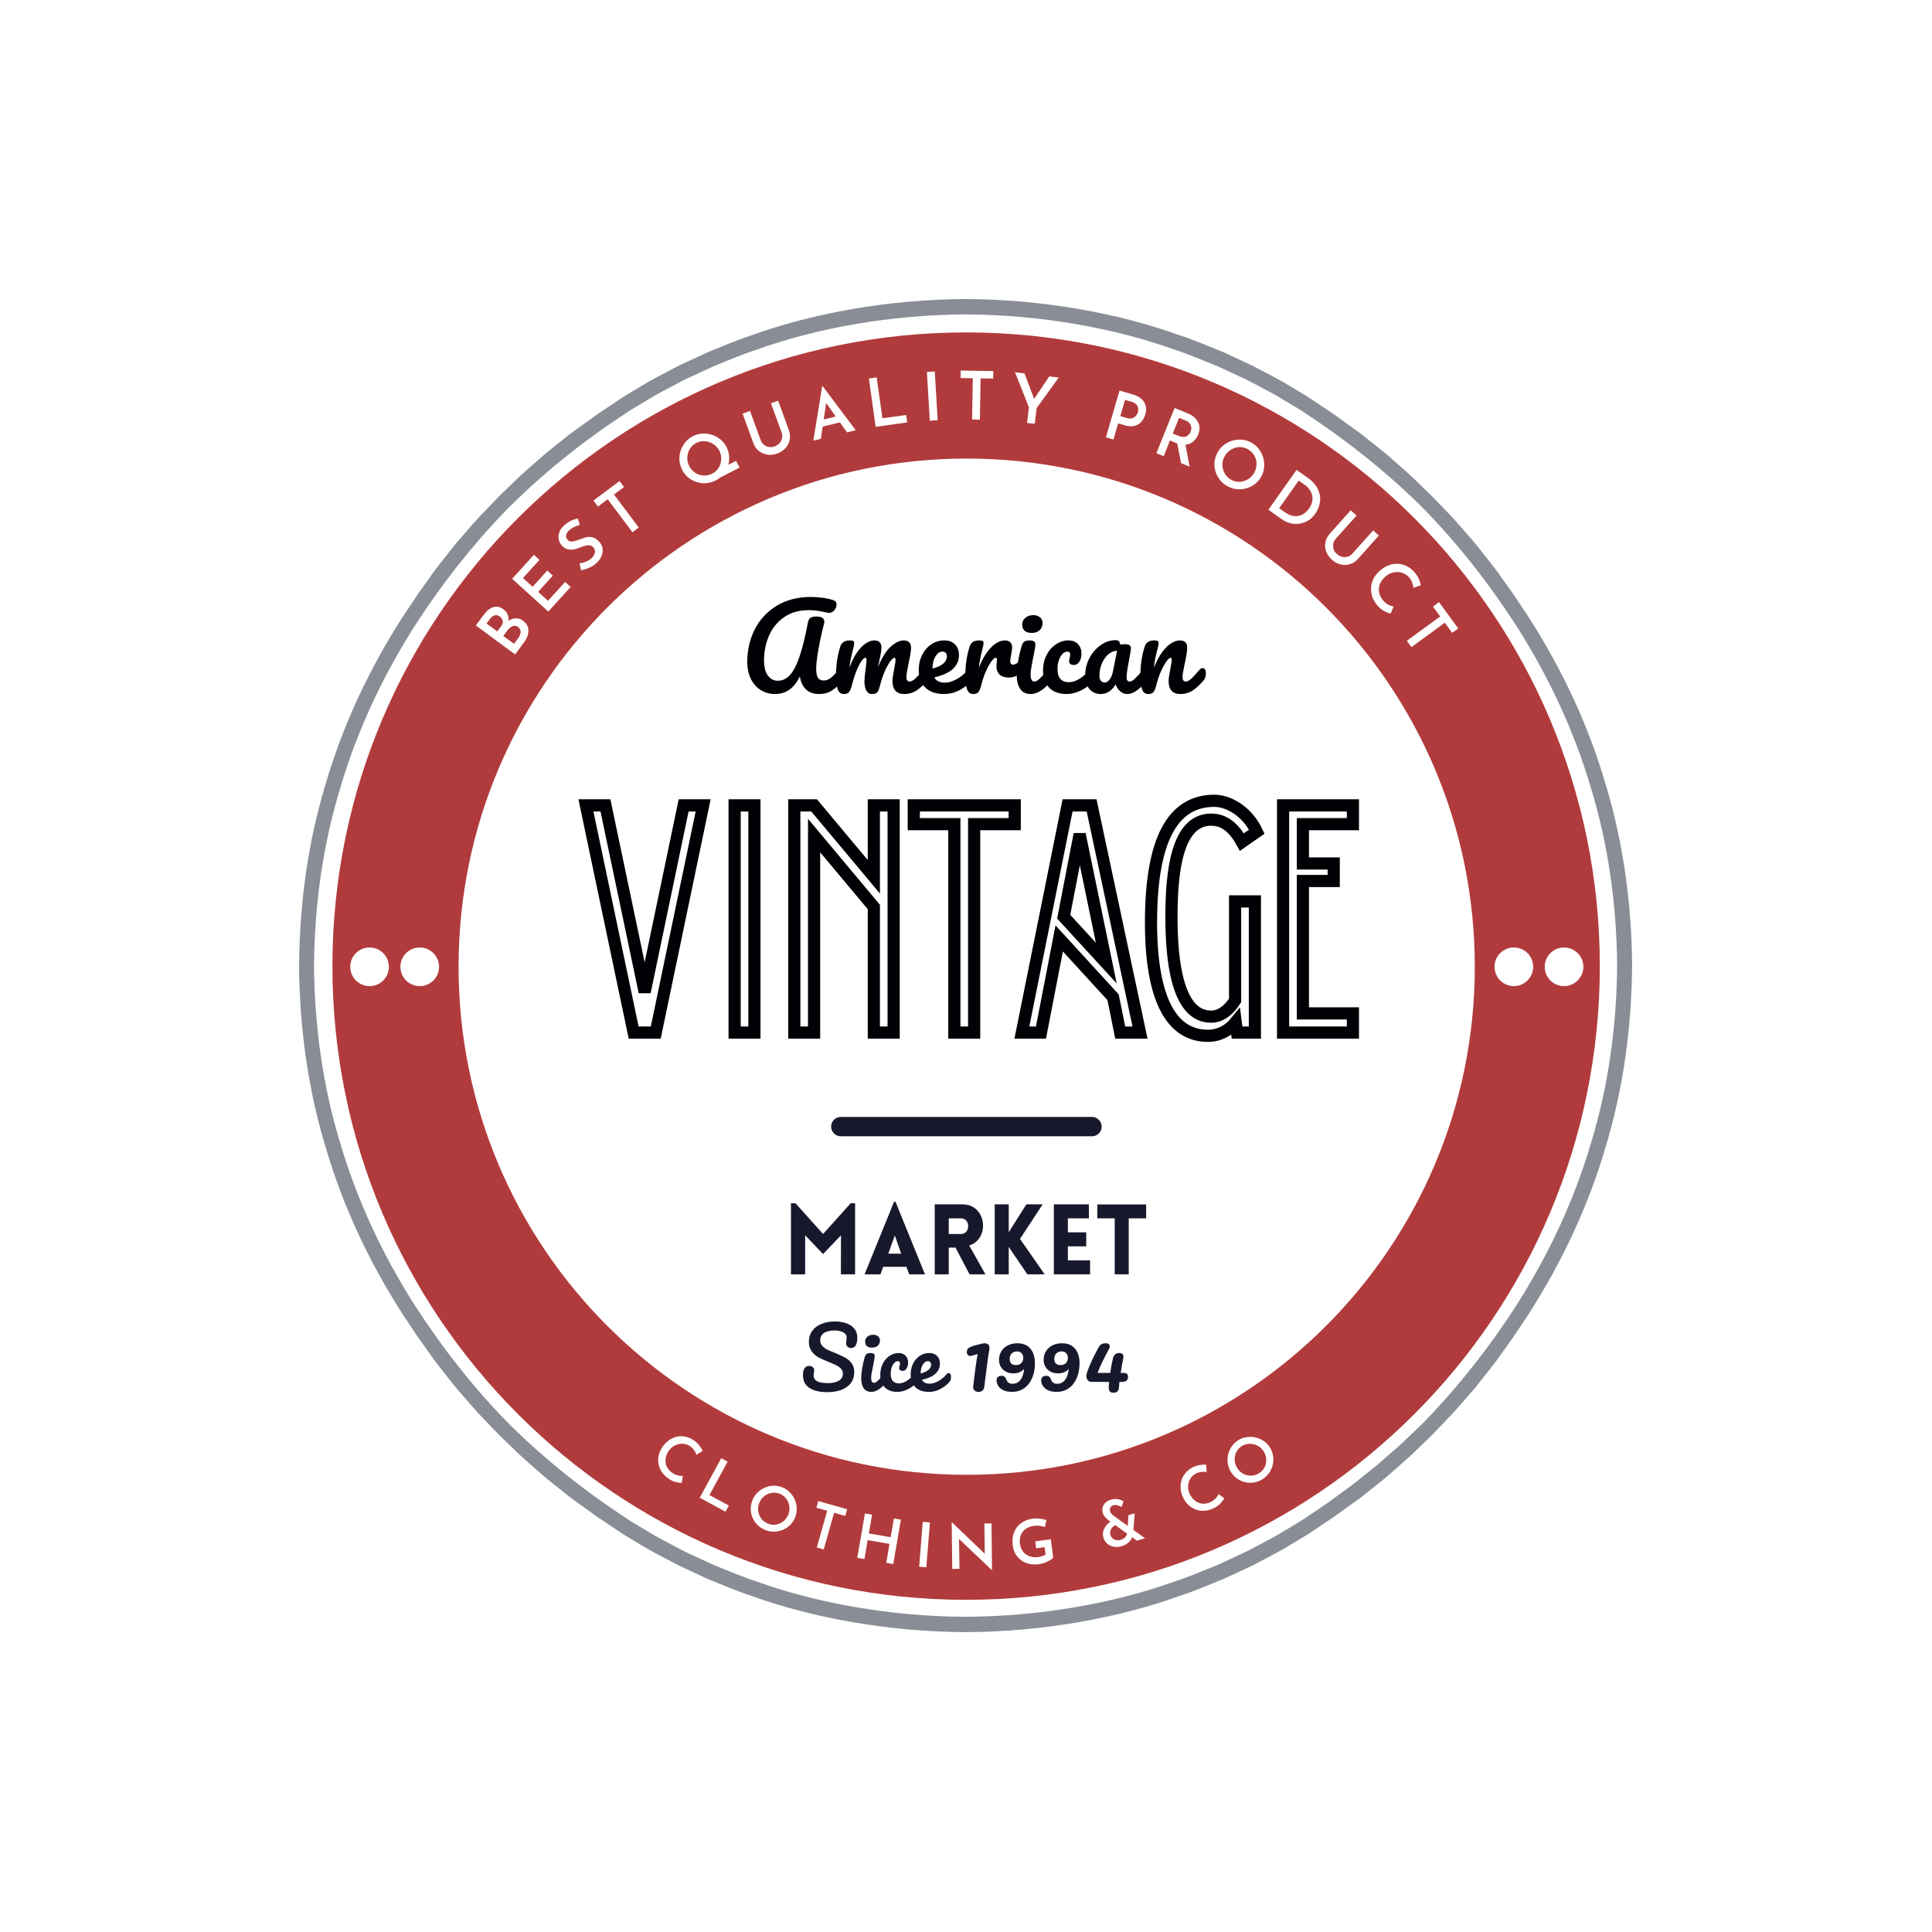 <svg xmlns="http://www.w3.org/2000/svg" xmlns:xlink="http://www.w3.org/1999/xlink" width="500" zoomAndPan="magnify" viewBox="0 0 375 375" height="500" preserveAspectRatio="xMidYMid meet" version="1.0"><defs><g/><clipPath id="id1"><path d="M 58.047 58.047 L 316.797 58.047 L 316.797 316.797 L 58.047 316.797 Z M 58.047 58.047 " clip-rule="nonzero"/></clipPath></defs><rect x="-37.5" width="450" fill="rgb(100%, 100%, 100%)" y="-37.5" height="450" fill-opacity="1"/><rect x="-37.5" width="450" fill="rgb(100%, 100%, 100%)" y="-37.5" height="450" fill-opacity="1"/><rect x="-37.5" width="450" fill="rgb(100%, 100%, 100%)" y="-37.5" height="450" fill-opacity="1"/><rect x="-37.5" width="450" fill="rgb(100%, 100%, 100%)" y="-37.5" height="450" fill-opacity="1"/><g clip-path="url(#id1)"><path fill="rgb(53.729%, 55.289%, 58.429%)" d="M 308.793 221.918 C 305.512 233.086 300.504 243.68 294.285 253.438 C 289.156 261.379 283.32 268.844 276.766 275.633 C 275.918 276.559 274.969 277.391 274.07 278.266 C 273.152 279.125 272.266 280.012 271.328 280.852 L 268.488 283.324 L 267.066 284.559 L 265.594 285.73 L 262.648 288.082 C 261.652 288.844 260.625 289.566 259.613 290.312 C 257.617 291.84 255.492 293.184 253.414 294.598 C 253.113 294.801 252.801 295.012 252.469 295.23 C 252.133 295.438 251.781 295.648 251.414 295.867 C 250.68 296.309 249.891 296.777 249.047 297.281 C 247.387 298.324 245.422 299.309 243.301 300.438 C 242.766 300.711 242.23 301.012 241.668 301.281 C 241.098 301.547 240.52 301.812 239.93 302.086 C 238.754 302.633 237.531 303.195 236.27 303.781 C 233.684 304.789 230.988 306.004 228.047 306.945 C 216.441 311.152 201.957 313.754 187.422 313.816 C 172.887 313.754 158.398 311.152 146.793 306.945 C 143.852 306.004 141.16 304.789 138.57 303.781 C 137.312 303.195 136.09 302.633 134.91 302.086 C 134.32 301.812 133.742 301.547 133.176 301.281 C 132.609 301.012 132.074 300.711 131.543 300.438 C 129.422 299.309 127.453 298.324 125.793 297.281 C 124.953 296.777 124.164 296.309 123.43 295.867 C 123.062 295.648 122.711 295.438 122.371 295.23 C 122.043 295.012 121.727 294.801 121.43 294.602 C 113.531 289.426 106.113 283.547 99.371 276.941 C 92.258 269.836 86.039 261.879 80.555 253.441 C 74.34 243.68 69.332 233.086 66.051 221.918 C 62.633 210.785 61.055 199.102 60.953 187.422 C 61.055 175.738 62.633 164.055 66.051 152.926 C 69.332 141.758 74.34 131.16 80.555 121.402 C 85.684 113.461 91.52 105.996 98.078 99.207 C 98.926 98.281 99.871 97.453 100.77 96.578 C 101.688 95.715 102.578 94.828 103.512 93.988 L 106.352 91.52 L 107.773 90.281 L 109.25 89.109 L 112.191 86.758 C 113.188 85.996 114.219 85.273 115.227 84.527 C 117.223 83 119.348 81.656 121.426 80.242 C 121.727 80.039 122.043 79.828 122.371 79.609 C 122.711 79.406 123.062 79.195 123.43 78.973 C 124.164 78.535 124.953 78.062 125.793 77.559 C 127.453 76.516 129.418 75.535 131.539 74.406 C 132.074 74.129 132.609 73.828 133.176 73.559 C 133.742 73.297 134.32 73.027 134.91 72.754 C 136.09 72.211 137.312 71.645 138.57 71.062 C 141.156 70.051 143.852 68.836 146.793 67.895 C 158.398 63.688 172.883 61.086 187.422 61.027 C 201.957 61.086 216.441 63.688 228.047 67.895 C 230.988 68.836 233.684 70.051 236.27 71.062 C 237.531 71.645 238.75 72.211 239.93 72.754 C 240.52 73.027 241.098 73.297 241.668 73.559 C 242.23 73.828 242.766 74.129 243.301 74.406 C 245.422 75.531 247.387 76.516 249.047 77.559 C 249.887 78.062 250.676 78.535 251.41 78.973 C 251.777 79.191 252.129 79.406 252.469 79.609 C 252.797 79.828 253.113 80.039 253.414 80.242 C 261.309 85.418 268.727 91.297 275.473 97.898 C 282.586 105.004 288.801 112.961 294.285 121.402 C 300.504 131.16 305.512 141.758 308.793 152.926 C 312.207 164.055 313.785 175.738 313.887 187.422 C 313.785 199.102 312.207 210.785 308.793 221.918 Z M 316.793 187.336 L 316.793 187.324 C 316.688 175.395 315.082 163.457 311.605 152.078 C 308.262 140.66 303.145 129.824 296.762 119.871 L 293.695 115.262 C 293.695 115.262 292.809 114.02 291.477 112.16 C 290.199 110.262 288.238 107.922 286.367 105.516 C 284.348 103.234 282.414 100.875 280.789 99.266 C 279.211 97.617 278.156 96.52 278.156 96.52 C 278.156 96.52 277.891 96.246 277.41 95.785 C 276.93 95.32 276.246 94.66 275.426 93.867 C 273.82 92.234 271.496 90.266 269.215 88.25 C 268.043 87.277 266.836 86.344 265.723 85.449 C 265.164 85.004 264.625 84.574 264.113 84.168 C 263.582 83.785 263.082 83.422 262.617 83.09 C 260.766 81.75 259.527 80.859 259.527 80.859 C 259.527 80.859 259.262 80.641 258.824 80.359 C 258.395 80.07 257.82 79.688 257.246 79.301 C 256.098 78.531 254.945 77.762 254.945 77.762 C 254.641 77.555 254.32 77.34 253.984 77.113 C 253.637 76.902 253.277 76.684 252.902 76.457 C 252.152 76.008 251.344 75.523 250.484 75.008 C 248.789 73.938 246.777 72.926 244.609 71.77 C 244.062 71.488 243.516 71.18 242.938 70.902 C 242.355 70.633 241.766 70.355 241.164 70.074 C 239.957 69.516 238.707 68.938 237.414 68.34 C 234.77 67.301 232.012 66.059 229.004 65.09 C 217.125 60.777 202.293 58.105 187.422 58.047 C 172.547 58.105 157.715 60.777 145.836 65.094 C 142.828 66.059 140.07 67.301 137.426 68.34 C 136.133 68.938 134.883 69.516 133.676 70.074 C 133.074 70.355 132.484 70.633 131.902 70.902 C 131.324 71.18 130.777 71.488 130.23 71.77 C 128.062 72.926 126.051 73.938 124.355 75.008 C 123.496 75.523 122.688 76.008 121.938 76.457 C 121.562 76.684 121.203 76.902 120.859 77.113 C 120.52 77.34 120.199 77.555 119.895 77.762 C 119.895 77.762 118.746 78.531 117.594 79.301 C 117.02 79.688 116.445 80.07 116.016 80.359 C 115.582 80.641 115.312 80.859 115.312 80.859 C 115.312 80.859 114.078 81.75 112.223 83.09 C 111.762 83.422 111.258 83.785 110.727 84.168 C 110.215 84.574 109.676 85.004 109.117 85.449 C 108.004 86.344 106.801 87.277 105.629 88.25 C 103.348 90.266 101.02 92.234 99.418 93.867 C 98.594 94.66 97.91 95.32 97.434 95.785 C 96.953 96.246 96.688 96.52 96.688 96.52 C 96.688 96.52 95.633 97.617 94.051 99.266 C 92.426 100.875 90.492 103.234 88.477 105.516 C 86.602 107.922 84.641 110.262 83.363 112.16 C 82.031 114.023 81.145 115.262 81.145 115.262 L 78.078 119.871 C 71.695 129.824 66.578 140.664 63.234 152.078 C 59.758 163.461 58.156 175.395 58.051 187.324 L 58.047 187.336 L 58.047 187.508 L 58.051 187.516 C 58.156 199.445 59.758 211.383 63.234 222.762 C 66.578 234.18 71.695 245.016 78.078 254.969 L 81.145 259.578 C 81.145 259.578 82.035 260.82 83.363 262.68 C 84.645 264.578 86.602 266.918 88.477 269.324 C 90.492 271.609 92.426 273.965 94.051 275.574 C 95.633 277.223 96.688 278.324 96.688 278.324 C 96.688 278.324 96.953 278.594 97.434 279.059 C 97.91 279.52 98.594 280.184 99.418 280.977 C 101.02 282.609 103.348 284.574 105.629 286.594 C 106.801 287.566 108.004 288.496 109.117 289.391 C 109.676 289.836 110.215 290.266 110.727 290.676 C 111.258 291.059 111.762 291.418 112.223 291.754 C 114.078 293.09 115.312 293.98 115.312 293.98 C 115.312 293.98 115.582 294.199 116.016 294.48 C 116.449 294.77 117.023 295.152 117.594 295.539 C 118.746 296.309 119.895 297.078 119.895 297.078 C 120.203 297.285 120.523 297.504 120.859 297.727 C 121.203 297.938 121.562 298.156 121.938 298.383 C 122.688 298.836 123.496 299.316 124.355 299.836 C 126.055 300.902 128.062 301.914 130.234 303.07 C 130.777 303.355 131.328 303.66 131.902 303.938 C 132.484 304.211 133.074 304.484 133.676 304.766 C 134.883 305.324 136.137 305.906 137.426 306.504 C 140.07 307.543 142.828 308.781 145.836 309.75 C 157.715 314.062 172.547 316.734 187.422 316.797 C 202.293 316.734 217.125 314.062 229.004 309.75 C 232.012 308.781 234.773 307.539 237.418 306.5 C 238.707 305.906 239.957 305.324 241.164 304.766 C 241.766 304.484 242.359 304.207 242.938 303.938 C 243.516 303.66 244.062 303.355 244.609 303.07 C 246.781 301.914 248.789 300.902 250.488 299.836 C 251.348 299.316 252.152 298.832 252.902 298.383 C 253.277 298.156 253.637 297.938 253.984 297.727 C 254.32 297.5 254.641 297.285 254.949 297.078 C 254.949 297.078 256.098 296.309 257.246 295.539 C 257.82 295.152 258.395 294.77 258.824 294.48 C 259.262 294.199 259.527 293.98 259.527 293.98 C 259.527 293.98 260.766 293.09 262.617 291.754 C 263.082 291.418 263.582 291.059 264.113 290.676 C 264.625 290.266 265.164 289.836 265.723 289.391 C 266.836 288.496 268.043 287.566 269.215 286.594 C 271.496 284.574 273.82 282.609 275.426 280.977 C 276.246 280.184 276.93 279.52 277.41 279.059 C 277.891 278.594 278.156 278.324 278.156 278.324 C 278.156 278.324 279.211 277.223 280.789 275.574 C 282.414 273.965 284.348 271.609 286.367 269.324 C 288.238 266.918 290.199 264.578 291.477 262.68 C 292.809 260.82 293.695 259.578 293.695 259.578 L 296.762 254.969 C 303.145 245.016 308.262 234.18 311.605 222.762 C 315.082 211.383 316.688 199.445 316.793 187.516 L 316.793 187.508 L 316.797 187.422 L 316.793 187.336 " fill-opacity="1" fill-rule="nonzero"/></g><path fill="rgb(69.409%, 23.14%, 23.529%)" d="M 187.523 64.523 C 119.594 64.523 64.523 119.594 64.523 187.523 C 64.523 255.457 119.594 310.523 187.523 310.523 C 255.457 310.523 310.523 255.457 310.523 187.523 C 310.523 119.594 255.457 64.523 187.523 64.523 " fill-opacity="1" fill-rule="nonzero"/><path fill="rgb(100%, 100%, 100%)" d="M 187.633 89.008 C 133.164 89.008 89.008 133.164 89.008 187.633 C 89.008 242.102 133.164 286.258 187.633 286.258 C 242.102 286.258 286.258 242.102 286.258 187.633 C 286.258 133.164 242.102 89.008 187.633 89.008 " fill-opacity="1" fill-rule="nonzero"/><path fill="rgb(100%, 100%, 100%)" d="M 81.469 183.906 C 79.398 183.906 77.719 185.582 77.719 187.656 C 77.719 189.727 79.398 191.406 81.469 191.406 C 83.539 191.406 85.219 189.727 85.219 187.656 C 85.219 185.582 83.539 183.906 81.469 183.906 " fill-opacity="1" fill-rule="nonzero"/><path fill="rgb(100%, 100%, 100%)" d="M 293.84 183.906 C 291.77 183.906 290.09 185.582 290.09 187.656 C 290.09 189.727 291.77 191.406 293.84 191.406 C 295.91 191.406 297.59 189.727 297.59 187.656 C 297.59 185.582 295.91 183.906 293.84 183.906 " fill-opacity="1" fill-rule="nonzero"/><path fill="rgb(100%, 100%, 100%)" d="M 71.734 183.906 C 69.66 183.906 67.984 185.582 67.984 187.656 C 67.984 189.727 69.66 191.406 71.734 191.406 C 73.805 191.406 75.484 189.727 75.484 187.656 C 75.484 185.582 73.805 183.906 71.734 183.906 " fill-opacity="1" fill-rule="nonzero"/><path fill="rgb(100%, 100%, 100%)" d="M 303.578 183.906 C 301.504 183.906 299.828 185.582 299.828 187.656 C 299.828 189.727 301.504 191.406 303.578 191.406 C 305.648 191.406 307.328 189.727 307.328 187.656 C 307.328 185.582 305.648 183.906 303.578 183.906 " fill-opacity="1" fill-rule="nonzero"/><g fill="rgb(100%, 100%, 100%)" fill-opacity="1"><g transform="translate(99.22, 128.074)"><g><path d="M -0.531 -7.594 C -0.039 -7.883 0.441 -8.035 0.922 -8.047 C 1.398 -8.066 1.844 -7.926 2.25 -7.625 C 2.988 -7.082 3.352 -6.426 3.344 -5.656 C 3.332 -4.895 3.055 -4.148 2.516 -3.422 L 0.766 -1.047 L -6.859 -6.672 L -5.312 -8.75 C -4.727 -9.551 -4.109 -10.047 -3.453 -10.234 C -2.805 -10.43 -2.172 -10.301 -1.547 -9.844 C -1.148 -9.551 -0.867 -9.211 -0.703 -8.828 C -0.535 -8.441 -0.477 -8.031 -0.531 -7.594 Z M -2.703 -5.516 L -1.922 -6.562 C -1.66 -6.906 -1.566 -7.238 -1.641 -7.562 C -1.711 -7.895 -1.898 -8.176 -2.203 -8.406 C -2.547 -8.656 -2.879 -8.734 -3.203 -8.641 C -3.523 -8.555 -3.828 -8.328 -4.109 -7.953 L -4.781 -7.047 Z M 1.359 -4.203 C 1.66 -4.609 1.816 -5.004 1.828 -5.391 C 1.848 -5.785 1.688 -6.113 1.344 -6.375 C 0.977 -6.633 0.609 -6.68 0.234 -6.516 C -0.129 -6.348 -0.469 -6.055 -0.781 -5.641 L -1.531 -4.641 L 0.547 -3.109 Z M 1.359 -4.203 "/></g></g></g><g fill="rgb(100%, 100%, 100%)" fill-opacity="1"><g transform="translate(105.551, 119.672)"><g><path d="M -1.922 -11.984 L -0.844 -11 L -4.047 -7.469 L -2.172 -5.781 L 0.672 -8.922 L 1.75 -7.938 L -1.094 -4.797 L 0.812 -3.062 L 4.141 -6.719 L 5.219 -5.75 L 0.875 -0.969 L -6.141 -7.328 Z M -1.922 -11.984 "/></g></g></g><g fill="rgb(100%, 100%, 100%)" fill-opacity="1"><g transform="translate(112.963, 111.694)"><g><path d="M -0.438 -9.797 C -1.32 -9.555 -2 -9.223 -2.469 -8.797 C -2.812 -8.484 -3.016 -8.156 -3.078 -7.812 C -3.141 -7.477 -3.047 -7.18 -2.797 -6.922 C -2.555 -6.648 -2.234 -6.539 -1.828 -6.594 C -1.422 -6.656 -0.906 -6.805 -0.281 -7.047 C 0.164 -7.234 0.582 -7.363 0.969 -7.438 C 1.363 -7.508 1.766 -7.484 2.172 -7.359 C 2.578 -7.234 2.969 -6.961 3.344 -6.547 C 3.688 -6.172 3.898 -5.75 3.984 -5.281 C 4.066 -4.82 4.016 -4.336 3.828 -3.828 C 3.641 -3.328 3.305 -2.859 2.828 -2.422 C 2.398 -2.035 1.922 -1.723 1.391 -1.484 C 0.867 -1.242 0.344 -1.094 -0.188 -1.031 L -0.484 -2.344 C -0.086 -2.383 0.32 -2.492 0.75 -2.672 C 1.188 -2.848 1.539 -3.062 1.812 -3.312 C 2.156 -3.625 2.379 -3.977 2.484 -4.375 C 2.598 -4.77 2.492 -5.141 2.172 -5.484 C 1.93 -5.754 1.625 -5.879 1.25 -5.859 C 0.875 -5.848 0.426 -5.738 -0.094 -5.531 C -0.625 -5.312 -1.086 -5.156 -1.484 -5.062 C -1.879 -4.977 -2.285 -4.977 -2.703 -5.062 C -3.129 -5.156 -3.523 -5.395 -3.891 -5.781 C -4.398 -6.352 -4.617 -6.992 -4.547 -7.703 C -4.484 -8.41 -4.145 -9.062 -3.531 -9.656 C -3.07 -10.07 -2.617 -10.383 -2.172 -10.594 C -1.723 -10.812 -1.266 -10.961 -0.797 -11.047 Z M -0.438 -9.797 "/></g></g></g><g fill="rgb(100%, 100%, 100%)" fill-opacity="1"><g transform="translate(120.373, 105.107)"><g><path d="M -0.125 -11.734 L 0.75 -10.578 L -1.203 -9.125 L 3.609 -2.719 L 2.391 -1.797 L -2.422 -8.203 L -4.312 -6.781 L -5.188 -7.938 Z M -0.125 -11.734 "/></g></g></g><g fill="rgb(100%, 100%, 100%)" fill-opacity="1"><g transform="translate(133.891, 95.695)"><g><path d="M 9.656 -4.922 L 5.828 -2.969 C 5.555 -2.75 5.273 -2.566 4.984 -2.422 C 4.203 -2.023 3.383 -1.852 2.531 -1.906 C 1.676 -1.957 0.891 -2.207 0.172 -2.656 C -0.547 -3.113 -1.102 -3.738 -1.5 -4.531 C -1.895 -5.301 -2.066 -6.113 -2.016 -6.969 C -1.961 -7.82 -1.707 -8.613 -1.25 -9.344 C -0.801 -10.07 -0.188 -10.633 0.594 -11.031 C 1.363 -11.426 2.18 -11.594 3.047 -11.531 C 3.922 -11.477 4.723 -11.223 5.453 -10.766 C 6.18 -10.305 6.738 -9.695 7.125 -8.938 C 7.406 -8.383 7.57 -7.812 7.625 -7.219 C 7.676 -6.625 7.625 -6.047 7.469 -5.484 L 8.984 -6.25 Z M -0.109 -5.234 C 0.16 -4.691 0.539 -4.258 1.031 -3.938 C 1.531 -3.613 2.07 -3.43 2.656 -3.391 C 3.25 -3.359 3.816 -3.484 4.359 -3.766 C 4.891 -4.035 5.305 -4.414 5.609 -4.906 C 5.91 -5.395 6.07 -5.93 6.094 -6.516 C 6.125 -7.109 6.004 -7.676 5.734 -8.219 C 5.453 -8.758 5.062 -9.188 4.562 -9.5 C 4.07 -9.82 3.535 -10.008 2.953 -10.062 C 2.367 -10.113 1.805 -10 1.266 -9.719 C 0.734 -9.445 0.312 -9.055 0 -8.547 C -0.301 -8.047 -0.461 -7.504 -0.484 -6.922 C -0.516 -6.336 -0.391 -5.773 -0.109 -5.234 Z M -0.109 -5.234 "/></g></g></g><g fill="rgb(100%, 100%, 100%)" fill-opacity="1"><g transform="translate(146.313, 89.58)"><g><path d="M 1.344 -4.125 C 1.469 -3.781 1.672 -3.492 1.953 -3.266 C 2.234 -3.035 2.562 -2.891 2.938 -2.828 C 3.312 -2.766 3.68 -2.801 4.047 -2.938 C 4.43 -3.07 4.75 -3.281 5 -3.562 C 5.25 -3.852 5.41 -4.176 5.484 -4.531 C 5.555 -4.895 5.531 -5.254 5.406 -5.609 L 3.328 -11.297 L 4.719 -11.812 L 6.812 -6.078 C 7.039 -5.453 7.094 -4.832 6.969 -4.219 C 6.852 -3.613 6.578 -3.07 6.141 -2.594 C 5.711 -2.125 5.18 -1.773 4.547 -1.547 C 3.91 -1.316 3.281 -1.242 2.656 -1.328 C 2.039 -1.422 1.488 -1.656 1 -2.031 C 0.508 -2.414 0.148 -2.922 -0.078 -3.547 L -2.172 -9.281 L -0.734 -9.812 Z M 1.344 -4.125 "/></g></g></g><g fill="rgb(100%, 100%, 100%)" fill-opacity="1"><g transform="translate(157.572, 85.61)"><g><path d="M 5.453 -3.625 L 2.109 -2.812 L 1.766 -0.438 L 0.297 -0.078 L 2.016 -10.656 L 2.094 -10.672 L 8.531 -2.094 L 6.828 -1.688 Z M 4.641 -4.766 L 2.781 -7.391 L 2.312 -4.188 Z M 4.641 -4.766 "/></g></g></g><g fill="rgb(100%, 100%, 100%)" fill-opacity="1"><g transform="translate(168.683, 83.018)"><g><path d="M 1.484 -9.766 L 2.594 -1.828 L 7.203 -2.469 L 7.406 -1.031 L 1.281 -0.172 L -0.031 -9.547 Z M 1.484 -9.766 "/></g></g></g><g fill="rgb(100%, 100%, 100%)" fill-opacity="1"><g transform="translate(179.175, 81.731)"><g><path d="M 2.266 -9.625 L 2.828 -0.172 L 1.297 -0.078 L 0.734 -9.531 Z M 2.266 -9.625 "/></g></g></g><g fill="rgb(100%, 100%, 100%)" fill-opacity="1"><g transform="translate(185.679, 81.373)"><g><path d="M 7.125 -9.344 L 7.094 -7.891 L 4.656 -7.938 L 4.516 0.078 L 3 0.062 L 3.141 -7.953 L 0.766 -8 L 0.797 -9.453 Z M 7.125 -9.344 "/></g></g></g><g fill="rgb(100%, 100%, 100%)" fill-opacity="1"><g transform="translate(195.586, 81.633)"><g><path d="M 9.922 -8.359 L 5.625 -2.422 L 5.266 0.625 L 3.766 0.453 L 4.125 -2.594 L 1.422 -9.375 L 3.266 -9.156 L 5.141 -4.219 L 8.078 -8.578 Z M 9.922 -8.359 "/></g></g></g><g fill="rgb(100%, 100%, 100%)" fill-opacity="1"><g transform="translate(213.407, 84.541)"><g><path d="M 6.469 -7.984 C 7.5 -7.68 8.227 -7.188 8.656 -6.5 C 9.082 -5.82 9.16 -5.023 8.891 -4.109 C 8.742 -3.586 8.504 -3.125 8.172 -2.719 C 7.836 -2.32 7.395 -2.047 6.844 -1.891 C 6.289 -1.742 5.648 -1.773 4.922 -1.984 L 3.625 -2.375 L 2.719 0.781 L 1.25 0.359 L 3.891 -8.734 Z M 5.344 -3.391 C 5.75 -3.273 6.098 -3.27 6.391 -3.375 C 6.68 -3.477 6.914 -3.633 7.094 -3.844 C 7.27 -4.062 7.391 -4.281 7.453 -4.5 C 7.566 -4.883 7.547 -5.273 7.391 -5.672 C 7.242 -6.066 6.875 -6.352 6.281 -6.531 L 4.953 -6.922 L 4.047 -3.781 Z M 5.344 -3.391 "/></g></g></g><g fill="rgb(100%, 100%, 100%)" fill-opacity="1"><g transform="translate(223.248, 87.496)"><g><path d="M 6 2.406 L 5.25 -1.422 L 5.109 -1.484 L 3.844 -2 L 2.625 1.047 L 1.203 0.484 L 4.734 -8.297 L 7.219 -7.297 C 8.188 -6.91 8.867 -6.348 9.266 -5.609 C 9.672 -4.879 9.691 -4.066 9.328 -3.172 C 9.109 -2.629 8.789 -2.176 8.375 -1.812 C 7.957 -1.445 7.453 -1.238 6.859 -1.188 L 7.641 3.078 Z M 4.391 -3.359 L 5.641 -2.844 C 6.203 -2.625 6.672 -2.613 7.047 -2.812 C 7.43 -3.02 7.703 -3.32 7.859 -3.719 C 7.953 -3.938 7.992 -4.176 7.984 -4.438 C 7.973 -4.707 7.883 -4.973 7.719 -5.234 C 7.562 -5.492 7.289 -5.703 6.906 -5.859 L 5.609 -6.391 Z M 4.391 -3.359 "/></g></g></g><g fill="rgb(100%, 100%, 100%)" fill-opacity="1"><g transform="translate(233.438, 91.659)"><g><path d="M 2.875 -3.812 C 3.281 -4.57 3.848 -5.172 4.578 -5.609 C 5.316 -6.055 6.117 -6.297 6.984 -6.328 C 7.848 -6.367 8.664 -6.18 9.438 -5.766 C 10.195 -5.348 10.797 -4.766 11.234 -4.016 C 11.68 -3.273 11.922 -2.473 11.953 -1.609 C 11.992 -0.754 11.812 0.047 11.406 0.797 C 10.988 1.566 10.41 2.172 9.672 2.609 C 8.941 3.047 8.141 3.281 7.266 3.312 C 6.398 3.344 5.586 3.148 4.828 2.734 C 4.055 2.316 3.445 1.738 3 1 C 2.551 0.27 2.312 -0.516 2.281 -1.359 C 2.25 -2.211 2.445 -3.031 2.875 -3.812 Z M 4.25 -3.062 C 3.957 -2.52 3.816 -1.953 3.828 -1.359 C 3.848 -0.773 4.008 -0.227 4.312 0.281 C 4.613 0.789 5.031 1.191 5.562 1.484 C 6.082 1.766 6.629 1.891 7.203 1.859 C 7.785 1.828 8.328 1.656 8.828 1.344 C 9.336 1.031 9.738 0.602 10.031 0.062 C 10.32 -0.469 10.461 -1.035 10.453 -1.641 C 10.441 -2.242 10.285 -2.797 9.984 -3.297 C 9.68 -3.797 9.266 -4.191 8.734 -4.484 C 8.203 -4.773 7.645 -4.906 7.062 -4.875 C 6.488 -4.844 5.945 -4.664 5.438 -4.344 C 4.938 -4.02 4.539 -3.594 4.25 -3.062 Z M 4.25 -3.062 "/></g></g></g><g fill="rgb(100%, 100%, 100%)" fill-opacity="1"><g transform="translate(245.13, 98.193)"><g><path d="M 6.531 -6.984 L 8.719 -5.438 C 9.688 -4.75 10.352 -3.988 10.719 -3.156 C 11.082 -2.32 11.195 -1.5 11.062 -0.688 C 10.926 0.125 10.625 0.863 10.156 1.531 C 9.613 2.289 8.961 2.828 8.203 3.141 C 7.453 3.461 6.676 3.57 5.875 3.469 C 5.07 3.363 4.328 3.066 3.641 2.578 L 1.062 0.75 Z M 4.25 1.219 C 4.801 1.613 5.359 1.859 5.922 1.953 C 6.484 2.047 7.023 1.973 7.547 1.734 C 8.066 1.504 8.523 1.109 8.922 0.547 C 9.359 -0.055 9.594 -0.648 9.625 -1.234 C 9.656 -1.828 9.535 -2.359 9.266 -2.828 C 9.004 -3.305 8.66 -3.695 8.234 -4 L 6.953 -4.906 L 3.156 0.453 Z M 4.25 1.219 "/></g></g></g><g fill="rgb(100%, 100%, 100%)" fill-opacity="1"><g transform="translate(254.998, 105.35)"><g><path d="M 4.266 -0.766 C 4.023 -0.484 3.867 -0.164 3.797 0.188 C 3.723 0.539 3.742 0.895 3.859 1.25 C 3.984 1.613 4.195 1.926 4.5 2.188 C 4.801 2.457 5.133 2.633 5.5 2.719 C 5.863 2.812 6.223 2.805 6.578 2.703 C 6.93 2.598 7.234 2.406 7.484 2.125 L 11.531 -2.391 L 12.641 -1.406 L 8.562 3.156 C 8.125 3.645 7.609 3.977 7.016 4.156 C 6.422 4.344 5.812 4.359 5.188 4.203 C 4.57 4.047 4.016 3.738 3.516 3.281 C 3.004 2.832 2.641 2.312 2.422 1.719 C 2.203 1.133 2.148 0.535 2.266 -0.078 C 2.379 -0.691 2.656 -1.242 3.094 -1.734 L 7.172 -6.297 L 8.312 -5.281 Z M 4.266 -0.766 "/></g></g></g><g fill="rgb(100%, 100%, 100%)" fill-opacity="1"><g transform="translate(263.805, 113.411)"><g><path d="M 6.109 5.703 C 5.773 5.617 5.375 5.457 4.906 5.219 C 4.445 4.977 4.023 4.645 3.641 4.219 C 2.984 3.488 2.57 2.703 2.406 1.859 C 2.238 1.023 2.289 0.223 2.562 -0.547 C 2.844 -1.328 3.305 -2.004 3.953 -2.578 C 4.648 -3.211 5.406 -3.633 6.219 -3.844 C 7.039 -4.051 7.844 -4.031 8.625 -3.781 C 9.406 -3.531 10.098 -3.066 10.703 -2.391 C 11.066 -1.984 11.352 -1.555 11.562 -1.109 C 11.77 -0.66 11.91 -0.227 11.984 0.188 L 10.547 0.688 C 10.441 -0.156 10.145 -0.848 9.656 -1.391 C 9.289 -1.797 8.832 -2.082 8.281 -2.25 C 7.738 -2.414 7.18 -2.43 6.609 -2.297 C 6.035 -2.16 5.52 -1.883 5.062 -1.469 C 4.57 -1.031 4.223 -0.539 4.016 0 C 3.816 0.531 3.773 1.07 3.891 1.625 C 4.004 2.188 4.273 2.707 4.703 3.188 C 5.004 3.531 5.328 3.789 5.672 3.969 C 6.023 4.156 6.367 4.27 6.703 4.312 Z M 6.109 5.703 "/></g></g></g><g fill="rgb(100%, 100%, 100%)" fill-opacity="1"><g transform="translate(271.291, 121.961)"><g><path d="M 11.75 0.016 L 10.578 0.875 L 9.141 -1.094 L 2.672 3.641 L 1.781 2.422 L 8.25 -2.312 L 6.844 -4.234 L 8.016 -5.094 Z M 11.75 0.016 "/></g></g></g><g fill="rgb(100%, 100%, 100%)" fill-opacity="1"><g transform="translate(125.591, 284.045)"><g><path d="M 6.734 3.781 C 6.41 3.789 6.016 3.734 5.547 3.609 C 5.086 3.492 4.641 3.285 4.203 2.984 C 3.453 2.473 2.906 1.859 2.562 1.141 C 2.227 0.43 2.098 -0.297 2.172 -1.047 C 2.254 -1.797 2.52 -2.504 2.969 -3.172 C 3.469 -3.891 4.055 -4.43 4.734 -4.797 C 5.422 -5.16 6.145 -5.316 6.906 -5.266 C 7.664 -5.211 8.391 -4.953 9.078 -4.484 C 9.492 -4.191 9.844 -3.867 10.125 -3.516 C 10.406 -3.16 10.629 -2.801 10.797 -2.438 L 9.609 -1.672 C 9.328 -2.41 8.906 -2.969 8.344 -3.344 C 7.926 -3.633 7.457 -3.789 6.938 -3.812 C 6.426 -3.844 5.922 -3.734 5.422 -3.484 C 4.93 -3.242 4.523 -2.891 4.203 -2.422 C 3.867 -1.93 3.664 -1.414 3.594 -0.875 C 3.531 -0.344 3.609 0.156 3.828 0.625 C 4.055 1.102 4.414 1.508 4.906 1.844 C 5.25 2.082 5.598 2.242 5.953 2.328 C 6.316 2.422 6.648 2.445 6.953 2.406 Z M 6.734 3.781 "/></g></g></g><g fill="rgb(100%, 100%, 100%)" fill-opacity="1"><g transform="translate(134.761, 290.128)"><g><path d="M 6.469 -6.422 L 2.938 0.062 L 6.703 2.109 L 6.062 3.297 L 1.062 0.578 L 5.234 -7.094 Z M 6.469 -6.422 "/></g></g></g><g fill="rgb(100%, 100%, 100%)" fill-opacity="1"><g transform="translate(143.808, 294.957)"><g><path d="M 2.25 -3.797 C 2.551 -4.535 3.016 -5.145 3.641 -5.625 C 4.266 -6.102 4.969 -6.406 5.75 -6.531 C 6.539 -6.656 7.312 -6.566 8.062 -6.266 C 8.801 -5.961 9.41 -5.488 9.891 -4.844 C 10.379 -4.207 10.68 -3.492 10.797 -2.703 C 10.91 -1.922 10.82 -1.164 10.531 -0.438 C 10.227 0.32 9.766 0.938 9.141 1.406 C 8.516 1.883 7.805 2.18 7.016 2.297 C 6.223 2.41 5.457 2.316 4.719 2.016 C 3.969 1.711 3.348 1.25 2.859 0.625 C 2.367 0 2.066 -0.695 1.953 -1.469 C 1.836 -2.25 1.938 -3.023 2.25 -3.797 Z M 3.578 -3.266 C 3.359 -2.734 3.285 -2.195 3.359 -1.656 C 3.441 -1.113 3.645 -0.625 3.969 -0.188 C 4.301 0.25 4.727 0.57 5.25 0.781 C 5.758 0.988 6.273 1.051 6.797 0.969 C 7.328 0.883 7.805 0.672 8.234 0.328 C 8.66 -0.016 8.984 -0.453 9.203 -0.984 C 9.41 -1.504 9.477 -2.035 9.406 -2.578 C 9.332 -3.117 9.133 -3.609 8.812 -4.047 C 8.488 -4.484 8.07 -4.805 7.562 -5.016 C 7.039 -5.223 6.516 -5.281 5.984 -5.188 C 5.453 -5.102 4.969 -4.891 4.531 -4.547 C 4.102 -4.211 3.785 -3.785 3.578 -3.266 Z M 3.578 -3.266 "/></g></g></g><g fill="rgb(100%, 100%, 100%)" fill-opacity="1"><g transform="translate(155.884, 299.604)"><g><path d="M 8.547 -6.656 L 8.188 -5.359 L 6.016 -5.969 L 4 1.141 L 2.656 0.75 L 4.672 -6.359 L 2.578 -6.953 L 2.938 -8.25 Z M 8.547 -6.656 "/></g></g></g><g fill="rgb(100%, 100%, 100%)" fill-opacity="1"><g transform="translate(165.209, 302.17)"><g><path d="M 8.172 1.406 L 6.812 1.172 L 7.438 -2.5 L 3.203 -3.234 L 2.578 0.438 L 1.188 0.203 L 2.672 -8.406 L 4.062 -8.172 L 3.438 -4.531 L 7.672 -3.797 L 8.297 -7.438 L 9.656 -7.203 Z M 8.172 1.406 "/></g></g></g><g fill="rgb(100%, 100%, 100%)" fill-opacity="1"><g transform="translate(177.203, 303.99)"><g><path d="M 3.297 -8.484 L 2.594 0.219 L 1.203 0.094 L 1.906 -8.609 Z M 3.297 -8.484 "/></g></g></g><g fill="rgb(100%, 100%, 100%)" fill-opacity="1"><g transform="translate(183.628, 304.537)"><g><path d="M 8.828 -8.844 L 8.922 0.203 L 8.875 0.203 L 2.516 -5.828 L 2.609 -0.031 L 1.203 -0.016 L 1.094 -9.047 L 1.156 -9.047 L 7.516 -2.953 L 7.438 -8.828 Z M 8.828 -8.844 "/></g></g></g><g fill="rgb(100%, 100%, 100%)" fill-opacity="1"><g transform="translate(196.46, 304.197)"><g><path d="M 7.969 -1.859 C 7.758 -1.609 7.375 -1.348 6.812 -1.078 C 6.25 -0.816 5.719 -0.656 5.219 -0.594 C 4.312 -0.469 3.488 -0.539 2.75 -0.812 C 2.008 -1.094 1.41 -1.523 0.953 -2.109 C 0.504 -2.691 0.223 -3.391 0.109 -4.203 C -0.016 -5.18 0.07 -6.047 0.375 -6.797 C 0.688 -7.555 1.16 -8.156 1.797 -8.594 C 2.43 -9.039 3.148 -9.316 3.953 -9.422 C 4.461 -9.484 4.945 -9.484 5.406 -9.422 C 5.863 -9.367 6.281 -9.281 6.656 -9.156 L 6.359 -7.797 C 6.098 -7.898 5.766 -7.977 5.359 -8.031 C 4.953 -8.082 4.602 -8.086 4.312 -8.047 C 3.32 -7.922 2.578 -7.547 2.078 -6.922 C 1.578 -6.297 1.391 -5.492 1.516 -4.516 C 1.598 -3.922 1.801 -3.422 2.125 -3.016 C 2.445 -2.609 2.863 -2.312 3.375 -2.125 C 3.895 -1.938 4.461 -1.883 5.078 -1.969 C 5.359 -2.008 5.617 -2.07 5.859 -2.156 C 6.109 -2.238 6.316 -2.336 6.484 -2.453 L 6.297 -3.891 L 4.656 -3.672 L 4.469 -5.016 L 7.5 -5.422 Z M 7.969 -1.859 "/></g></g></g><g fill="rgb(100%, 100%, 100%)" fill-opacity="1"><g transform="translate(214.334, 301.043)"><g><path d="M 6.344 -2 L 5.406 -2.656 C 5.27 -2.281 5.031 -1.938 4.688 -1.625 C 4.344 -1.32 3.914 -1.094 3.406 -0.938 C 2.883 -0.77 2.379 -0.727 1.891 -0.812 C 1.41 -0.895 0.984 -1.086 0.609 -1.391 C 0.242 -1.703 -0.008 -2.098 -0.156 -2.578 C -0.332 -3.148 -0.289 -3.719 -0.031 -4.281 C 0.227 -4.852 0.641 -5.328 1.203 -5.703 L 0.859 -5.938 C 0.242 -6.414 -0.133 -6.891 -0.281 -7.359 C -0.383 -7.68 -0.398 -8.016 -0.328 -8.359 C -0.254 -8.711 -0.086 -9.031 0.172 -9.312 C 0.43 -9.594 0.781 -9.801 1.219 -9.938 C 1.676 -10.082 2.125 -10.125 2.562 -10.062 C 3.008 -10 3.406 -9.859 3.75 -9.641 L 3.359 -8.562 C 3.023 -8.719 2.727 -8.828 2.469 -8.891 C 2.219 -8.953 1.992 -8.953 1.797 -8.891 C 1.504 -8.797 1.301 -8.633 1.188 -8.406 C 1.07 -8.176 1.055 -7.93 1.141 -7.672 C 1.211 -7.453 1.336 -7.258 1.516 -7.094 C 1.703 -6.926 1.801 -6.844 1.812 -6.844 L 4.562 -4.859 L 4.688 -6.938 L 5.906 -7.312 L 5.672 -4.078 L 7.906 -2.484 Z M 3.219 -2.172 C 3.875 -2.379 4.281 -2.773 4.438 -3.359 L 2.172 -5 C 1.785 -4.844 1.5 -4.578 1.312 -4.203 C 1.125 -3.836 1.094 -3.457 1.219 -3.062 C 1.344 -2.664 1.598 -2.383 1.984 -2.219 C 2.367 -2.051 2.781 -2.035 3.219 -2.172 Z M 3.219 -2.172 "/></g></g></g><g fill="rgb(100%, 100%, 100%)" fill-opacity="1"><g transform="translate(231.1, 294.947)"><g><path d="M 6.531 -4.125 C 6.375 -3.832 6.133 -3.508 5.812 -3.156 C 5.488 -2.812 5.094 -2.516 4.625 -2.266 C 3.812 -1.859 3.016 -1.672 2.234 -1.703 C 1.453 -1.742 0.742 -1.977 0.109 -2.406 C -0.516 -2.832 -1.016 -3.406 -1.391 -4.125 C -1.785 -4.895 -1.973 -5.672 -1.953 -6.453 C -1.941 -7.234 -1.734 -7.941 -1.328 -8.578 C -0.93 -9.223 -0.363 -9.738 0.375 -10.125 C 0.832 -10.352 1.285 -10.504 1.734 -10.578 C 2.18 -10.66 2.602 -10.688 3 -10.656 L 3.109 -9.234 C 2.316 -9.348 1.625 -9.25 1.031 -8.938 C 0.57 -8.707 0.207 -8.367 -0.062 -7.922 C -0.332 -7.473 -0.473 -6.977 -0.484 -6.438 C -0.504 -5.895 -0.383 -5.367 -0.125 -4.859 C 0.145 -4.328 0.5 -3.906 0.938 -3.594 C 1.375 -3.281 1.852 -3.109 2.375 -3.078 C 2.895 -3.047 3.422 -3.164 3.953 -3.438 C 4.328 -3.625 4.633 -3.852 4.875 -4.125 C 5.125 -4.395 5.305 -4.672 5.422 -4.953 Z M 6.531 -4.125 "/></g></g></g><g fill="rgb(100%, 100%, 100%)" fill-opacity="1"><g transform="translate(240.877, 289.811)"><g><path d="M -1.875 -3.984 C -2.32 -4.648 -2.566 -5.379 -2.609 -6.172 C -2.66 -6.961 -2.516 -7.711 -2.172 -8.422 C -1.836 -9.141 -1.336 -9.727 -0.672 -10.188 C -0.004 -10.625 0.723 -10.863 1.516 -10.906 C 2.316 -10.957 3.078 -10.812 3.797 -10.469 C 4.516 -10.125 5.098 -9.625 5.547 -8.969 C 5.992 -8.289 6.238 -7.555 6.281 -6.766 C 6.32 -5.984 6.164 -5.234 5.812 -4.516 C 5.469 -3.797 4.961 -3.219 4.297 -2.781 C 3.629 -2.32 2.898 -2.066 2.109 -2.016 C 1.328 -1.961 0.582 -2.102 -0.125 -2.438 C -0.832 -2.781 -1.414 -3.297 -1.875 -3.984 Z M -0.688 -4.797 C -0.375 -4.316 0.023 -3.957 0.516 -3.719 C 1.004 -3.477 1.52 -3.367 2.062 -3.391 C 2.602 -3.422 3.109 -3.594 3.578 -3.906 C 4.035 -4.207 4.379 -4.598 4.609 -5.078 C 4.836 -5.566 4.93 -6.082 4.891 -6.625 C 4.848 -7.176 4.672 -7.691 4.359 -8.172 C 4.047 -8.641 3.641 -8.992 3.141 -9.234 C 2.641 -9.484 2.117 -9.594 1.578 -9.562 C 1.035 -9.539 0.535 -9.379 0.078 -9.078 C -0.379 -8.766 -0.723 -8.363 -0.953 -7.875 C -1.18 -7.383 -1.27 -6.863 -1.219 -6.312 C -1.176 -5.77 -1 -5.266 -0.688 -4.797 Z M -0.688 -4.797 "/></g></g></g><path stroke-linecap="butt" transform="matrix(0.75, 0, 0, 0.75, 73.896, 133.672)" fill="none" stroke-linejoin="miter" d="M 83.446 30.203 L 78.399 30.203 L 68.31 78.5 L 58.159 30.203 L 53.112 30.203 L 65.461 89 L 71.18 89 Z M 91.592 30.203 L 91.592 89 L 96.717 89 L 96.717 30.203 Z M 132.748 30.203 L 127.623 30.203 L 127.623 48.682 L 112.159 30.203 L 107.034 30.203 L 107.034 89 L 112.159 89 L 112.159 38.015 L 127.623 56.495 L 127.623 89 L 132.748 89 Z M 153.581 35.062 L 164.081 35.062 L 164.081 30.203 L 137.956 30.203 L 137.956 35.062 L 148.456 35.062 L 148.456 89 L 153.581 89 Z M 189.534 79.854 L 191.383 89 L 196.508 89 L 183.977 30.203 L 177.763 30.203 L 165.93 89 L 170.873 89 L 175.592 64.635 Z M 187.774 71.015 L 176.758 59.015 L 180.883 37.666 Z M 221.112 55.057 L 221.112 80.672 C 219.758 82.87 217.586 84.88 214.899 84.88 C 205.998 84.88 204.644 69.927 204.644 59.015 C 204.644 47.594 205.998 33.896 214.899 33.896 C 217.071 33.896 220.107 34.656 222.873 39.698 L 226.732 37.01 C 224.227 31.724 219.43 29.015 215.737 29.015 C 204.909 29.015 199.352 39.187 199.352 60.515 C 199.352 80.182 204.56 89.838 214.055 89.838 C 216.987 89.838 219.513 88.489 221.274 86.312 L 221.623 89 L 226.237 89 L 226.237 55.057 Z M 233.534 30.203 L 233.534 89 L 251.602 89 L 251.602 84.036 L 238.664 84.036 L 238.664 49.771 L 246.638 49.771 L 246.638 45.234 L 238.664 45.234 L 238.664 35.062 L 251.602 35.062 L 251.602 30.203 Z M 233.534 30.203 " stroke="rgb(0.78%, 0%, 1.569%)" stroke-width="3.15" stroke-opacity="1" stroke-miterlimit="4"/><path stroke-linecap="round" transform="matrix(3.761, 0, 0, 3.75, 161.325, 218.675)" fill="none" stroke-linejoin="miter" d="M 0.5 0 L 13.46 0 " stroke="rgb(9.409%, 9.409%, 17.65%)" stroke-width="1" stroke-opacity="1" stroke-miterlimit="4"/><g fill="rgb(9.409%, 9.409%, 17.65%)" fill-opacity="1"><g transform="translate(152.008, 247.346)"><g><path d="M 7.75 -7.828 L 2.395 -13.793 L 1.52 -13.793 L 1.52 0 L 4.273 0 L 4.273 -7.578 L 7.75 -3.934 L 11.227 -7.578 L 11.207 0 L 13.965 0 L 13.965 -13.793 L 13.109 -13.793 Z M 7.75 -7.828 "/></g></g></g><g fill="rgb(9.409%, 9.409%, 17.65%)" fill-opacity="1"><g transform="translate(167.509, 247.346)"><g><path d="M 0.305 0 L 3.383 0 L 3.914 -1.461 L 8.414 -1.461 L 8.969 0 L 12.027 0 L 6.309 -14.078 L 6.023 -14.078 Z M 4.902 -4.008 L 6.176 -7.543 L 7.41 -4.008 Z M 4.902 -4.008 "/></g></g></g><g fill="rgb(9.409%, 9.409%, 17.65%)" fill-opacity="1"><g transform="translate(179.913, 247.346)"><g><path d="M 8.281 0 L 11.359 0 L 8.207 -5.605 C 12.195 -6.762 11.723 -13.582 6.879 -13.582 L 1.52 -13.582 L 1.52 0 L 4.238 0 L 4.238 -5.188 L 5.547 -5.188 Z M 4.238 -7.828 L 4.238 -10.867 L 6.629 -10.867 C 8.473 -10.867 8.473 -7.828 6.629 -7.828 Z M 4.238 -7.828 "/></g></g></g><g fill="rgb(9.409%, 9.409%, 17.65%)" fill-opacity="1"><g transform="translate(191.558, 247.346)"><g><path d="M 1.52 0 L 4.238 0 L 4.238 -5.32 L 7.848 0 L 11.207 0 L 6.422 -6.879 L 10.828 -13.582 L 7.656 -13.582 L 4.238 -8.168 L 4.238 -13.582 L 1.52 -13.582 Z M 1.52 0 "/></g></g></g><g fill="rgb(9.409%, 9.409%, 17.65%)" fill-opacity="1"><g transform="translate(203.032, 247.346)"><g><path d="M 8.551 0 L 8.551 -2.715 L 4.238 -2.715 L 4.238 -5.434 L 7.809 -5.434 L 7.809 -8.148 L 4.238 -8.148 L 4.238 -10.867 L 8.32 -10.867 L 8.32 -13.582 L 1.52 -13.582 L 1.52 0 Z M 8.551 0 "/></g></g></g><g fill="rgb(9.409%, 9.409%, 17.65%)" fill-opacity="1"><g transform="translate(212.606, 247.346)"><g><path d="M 6.477 0 L 6.477 -10.867 L 9.859 -10.867 L 9.859 -13.562 L 0.379 -13.562 L 0.379 -10.867 L 3.762 -10.867 L 3.762 0 Z M 6.477 0 "/></g></g></g><g fill="rgb(0.78%, 0%, 1.569%)" fill-opacity="1"><g transform="translate(143.811, 134.601)"><g><path d="M 6.625 0.109 C 5.613 0.109 4.695 -0.141 3.875 -0.641 C 3.062 -1.141 2.414 -1.863 1.938 -2.812 C 1.469 -3.758 1.234 -4.883 1.234 -6.188 C 1.234 -8.426 1.711 -10.5 2.672 -12.406 C 3.629 -14.312 5.039 -15.844 6.906 -17 C 8.781 -18.156 11.031 -18.734 13.656 -18.734 C 14.332 -18.734 15.055 -18.68 15.828 -18.578 C 16.598 -18.473 17.301 -18.316 17.938 -18.109 C 18.352 -17.992 18.562 -17.703 18.562 -17.234 C 18.562 -16.848 18.414 -16.484 18.125 -16.141 C 17.844 -15.805 17.508 -15.641 17.125 -15.641 C 17.008 -15.641 16.922 -15.648 16.859 -15.672 C 16.086 -15.836 15.43 -15.961 14.891 -16.047 C 14.348 -16.129 13.773 -16.172 13.172 -16.172 C 11.297 -16.172 9.703 -15.719 8.391 -14.812 C 7.078 -13.906 6.098 -12.707 5.453 -11.219 C 4.805 -9.727 4.484 -8.125 4.484 -6.406 C 4.484 -5.156 4.727 -4.188 5.219 -3.5 C 5.719 -2.812 6.363 -2.469 7.156 -2.469 C 8.051 -2.469 8.836 -2.836 9.516 -3.578 C 10.191 -4.316 10.812 -5.508 11.375 -7.156 C 11.938 -8.812 12.488 -11.051 13.031 -13.875 C 13.125 -14.289 13.301 -14.57 13.562 -14.719 C 13.832 -14.863 14.188 -14.938 14.625 -14.938 C 15.664 -14.938 16.188 -14.598 16.188 -13.922 C 16.188 -13.805 16.164 -13.66 16.125 -13.484 C 15.738 -12.047 15.391 -10.461 15.078 -8.734 C 14.766 -7.004 14.609 -5.691 14.609 -4.797 C 14.609 -3.992 14.723 -3.41 14.953 -3.047 C 15.191 -2.691 15.555 -2.516 16.047 -2.516 C 16.516 -2.516 16.961 -2.672 17.391 -2.984 C 17.816 -3.305 18.352 -3.852 19 -4.625 C 19.176 -4.82 19.375 -4.922 19.594 -4.922 C 19.789 -4.922 19.941 -4.832 20.047 -4.656 C 20.16 -4.477 20.219 -4.238 20.219 -3.938 C 20.219 -3.363 20.078 -2.906 19.797 -2.562 C 19.078 -1.695 18.367 -1.035 17.672 -0.578 C 16.984 -0.117 16.141 0.109 15.141 0.109 C 14.109 0.109 13.273 -0.188 12.641 -0.781 C 12.004 -1.375 11.602 -2.219 11.438 -3.312 C 10.352 -1.031 8.75 0.109 6.625 0.109 Z M 6.625 0.109 "/></g></g></g><g fill="rgb(0.78%, 0%, 1.569%)" fill-opacity="1"><g transform="translate(161.164, 134.601)"><g><path d="M 2.625 0.109 C 2.07 0.109 1.68 -0.18 1.453 -0.766 C 1.223 -1.359 1.109 -2.301 1.109 -3.594 C 1.109 -5.508 1.379 -7.332 1.922 -9.062 C 2.055 -9.488 2.273 -9.801 2.578 -10 C 2.879 -10.195 3.301 -10.297 3.844 -10.297 C 4.133 -10.297 4.336 -10.258 4.453 -10.188 C 4.578 -10.113 4.641 -9.973 4.641 -9.766 C 4.641 -9.523 4.531 -8.992 4.312 -8.172 C 4.164 -7.586 4.047 -7.078 3.953 -6.641 C 3.867 -6.203 3.797 -5.66 3.734 -5.016 C 4.129 -6.16 4.602 -7.129 5.156 -7.922 C 5.707 -8.723 6.273 -9.316 6.859 -9.703 C 7.441 -10.098 7.988 -10.297 8.5 -10.297 C 9.02 -10.297 9.383 -10.176 9.594 -9.938 C 9.812 -9.707 9.922 -9.348 9.922 -8.859 C 9.922 -8.391 9.781 -7.535 9.5 -6.297 C 9.383 -5.766 9.301 -5.367 9.25 -5.109 C 9.988 -6.922 10.805 -8.238 11.703 -9.062 C 12.609 -9.883 13.453 -10.297 14.234 -10.297 C 15.191 -10.297 15.672 -9.816 15.672 -8.859 C 15.672 -8.285 15.504 -7.25 15.172 -5.75 C 14.898 -4.469 14.766 -3.617 14.766 -3.203 C 14.766 -2.609 14.977 -2.312 15.406 -2.312 C 15.695 -2.312 16.047 -2.492 16.453 -2.859 C 16.859 -3.223 17.398 -3.812 18.078 -4.625 C 18.254 -4.82 18.453 -4.922 18.672 -4.922 C 18.859 -4.922 19.004 -4.832 19.109 -4.656 C 19.223 -4.477 19.281 -4.238 19.281 -3.938 C 19.281 -3.344 19.145 -2.883 18.875 -2.562 C 18.238 -1.781 17.555 -1.141 16.828 -0.641 C 16.098 -0.141 15.27 0.109 14.344 0.109 C 13.594 0.109 13.023 -0.102 12.641 -0.531 C 12.254 -0.969 12.062 -1.602 12.062 -2.438 C 12.062 -2.844 12.164 -3.578 12.375 -4.641 C 12.562 -5.566 12.656 -6.207 12.656 -6.562 C 12.656 -6.801 12.578 -6.922 12.422 -6.922 C 12.223 -6.922 11.945 -6.672 11.594 -6.172 C 11.238 -5.68 10.883 -5.031 10.531 -4.219 C 10.188 -3.406 9.898 -2.551 9.672 -1.656 C 9.516 -0.945 9.328 -0.473 9.109 -0.234 C 8.898 -0.004 8.562 0.109 8.094 0.109 C 7.602 0.109 7.234 -0.117 6.984 -0.578 C 6.742 -1.047 6.625 -1.613 6.625 -2.281 C 6.625 -2.832 6.695 -3.641 6.844 -4.703 C 6.969 -5.648 7.031 -6.27 7.031 -6.562 C 7.031 -6.801 6.945 -6.922 6.781 -6.922 C 6.562 -6.922 6.281 -6.656 5.938 -6.125 C 5.602 -5.594 5.273 -4.91 4.953 -4.078 C 4.641 -3.254 4.391 -2.445 4.203 -1.656 C 4.035 -0.969 3.844 -0.5 3.625 -0.25 C 3.414 -0.008 3.082 0.109 2.625 0.109 Z M 2.625 0.109 "/></g></g></g><g fill="rgb(0.78%, 0%, 1.569%)" fill-opacity="1"><g transform="translate(177.591, 134.601)"><g><path d="M 10.922 -4.922 C 11.109 -4.922 11.254 -4.832 11.359 -4.656 C 11.473 -4.477 11.531 -4.238 11.531 -3.938 C 11.531 -3.344 11.391 -2.883 11.109 -2.562 C 10.566 -1.895 9.797 -1.281 8.797 -0.719 C 7.805 -0.164 6.742 0.109 5.609 0.109 C 4.066 0.109 2.867 -0.305 2.016 -1.141 C 1.16 -1.984 0.734 -3.133 0.734 -4.594 C 0.734 -5.613 0.945 -6.562 1.375 -7.438 C 1.801 -8.312 2.391 -9.004 3.141 -9.516 C 3.898 -10.035 4.758 -10.297 5.719 -10.297 C 6.57 -10.297 7.254 -10.039 7.766 -9.531 C 8.285 -9.02 8.547 -8.332 8.547 -7.469 C 8.547 -6.445 8.18 -5.57 7.453 -4.844 C 6.723 -4.113 5.488 -3.535 3.75 -3.109 C 4.125 -2.43 4.828 -2.094 5.859 -2.094 C 6.516 -2.094 7.266 -2.32 8.109 -2.781 C 8.961 -3.25 9.695 -3.863 10.312 -4.625 C 10.488 -4.82 10.691 -4.922 10.922 -4.922 Z M 5.344 -8.125 C 4.801 -8.125 4.344 -7.805 3.969 -7.172 C 3.594 -6.547 3.406 -5.781 3.406 -4.875 L 3.406 -4.844 C 4.27 -5.039 4.953 -5.348 5.453 -5.766 C 5.953 -6.18 6.203 -6.66 6.203 -7.203 C 6.203 -7.484 6.125 -7.707 5.969 -7.875 C 5.82 -8.039 5.613 -8.125 5.344 -8.125 Z M 5.344 -8.125 "/></g></g></g><g fill="rgb(0.78%, 0%, 1.569%)" fill-opacity="1"><g transform="translate(186.267, 134.601)"><g><path d="M 2.625 0.109 C 2.07 0.109 1.68 -0.18 1.453 -0.766 C 1.223 -1.359 1.109 -2.301 1.109 -3.594 C 1.109 -5.508 1.379 -7.332 1.922 -9.062 C 2.055 -9.488 2.273 -9.801 2.578 -10 C 2.879 -10.195 3.301 -10.297 3.844 -10.297 C 4.133 -10.297 4.336 -10.258 4.453 -10.188 C 4.578 -10.113 4.641 -9.973 4.641 -9.766 C 4.641 -9.523 4.531 -8.992 4.312 -8.172 C 4.164 -7.586 4.047 -7.07 3.953 -6.625 C 3.867 -6.188 3.797 -5.645 3.734 -5 C 4.223 -6.258 4.77 -7.285 5.375 -8.078 C 5.977 -8.879 6.566 -9.445 7.141 -9.781 C 7.723 -10.125 8.258 -10.297 8.75 -10.297 C 9.707 -10.297 10.188 -9.816 10.188 -8.859 C 10.188 -8.672 10.117 -8.207 9.984 -7.469 C 9.867 -6.875 9.812 -6.504 9.812 -6.359 C 9.812 -5.848 9.992 -5.594 10.359 -5.594 C 10.773 -5.594 11.305 -5.914 11.953 -6.562 C 12.141 -6.75 12.336 -6.844 12.547 -6.844 C 12.742 -6.844 12.895 -6.758 13 -6.594 C 13.113 -6.426 13.172 -6.203 13.172 -5.922 C 13.172 -5.379 13.02 -4.953 12.719 -4.641 C 12.312 -4.211 11.832 -3.848 11.281 -3.547 C 10.727 -3.242 10.141 -3.094 9.516 -3.094 C 8.734 -3.094 8.141 -3.289 7.734 -3.688 C 7.336 -4.082 7.141 -4.617 7.141 -5.297 C 7.141 -5.523 7.16 -5.75 7.203 -5.969 C 7.234 -6.258 7.25 -6.457 7.25 -6.562 C 7.25 -6.801 7.164 -6.922 7 -6.922 C 6.781 -6.922 6.488 -6.672 6.125 -6.172 C 5.77 -5.68 5.414 -5.031 5.062 -4.219 C 4.707 -3.406 4.422 -2.551 4.203 -1.656 C 4.035 -0.969 3.844 -0.5 3.625 -0.25 C 3.414 -0.008 3.082 0.109 2.625 0.109 Z M 2.625 0.109 "/></g></g></g><g fill="rgb(0.78%, 0%, 1.569%)" fill-opacity="1"><g transform="translate(196.313, 134.601)"><g><path d="M 3.953 -11.75 C 3.336 -11.75 2.875 -11.891 2.562 -12.172 C 2.25 -12.461 2.094 -12.867 2.094 -13.391 C 2.094 -13.898 2.297 -14.328 2.703 -14.672 C 3.109 -15.023 3.613 -15.203 4.219 -15.203 C 4.758 -15.203 5.195 -15.066 5.531 -14.797 C 5.875 -14.535 6.047 -14.16 6.047 -13.672 C 6.047 -13.086 5.852 -12.617 5.469 -12.266 C 5.094 -11.922 4.586 -11.75 3.953 -11.75 Z M 3.781 0.109 C 2.82 0.109 2.125 -0.227 1.688 -0.906 C 1.25 -1.582 1.031 -2.477 1.031 -3.594 C 1.031 -4.258 1.113 -5.109 1.281 -6.141 C 1.457 -7.18 1.676 -8.156 1.938 -9.062 C 2.07 -9.531 2.25 -9.852 2.469 -10.031 C 2.695 -10.207 3.051 -10.297 3.531 -10.297 C 4.281 -10.297 4.656 -10.047 4.656 -9.547 C 4.656 -9.172 4.516 -8.316 4.234 -6.984 C 3.891 -5.359 3.719 -4.258 3.719 -3.688 C 3.719 -3.25 3.773 -2.91 3.891 -2.672 C 4.004 -2.43 4.203 -2.312 4.484 -2.312 C 4.742 -2.312 5.07 -2.492 5.469 -2.859 C 5.875 -3.234 6.406 -3.82 7.062 -4.625 C 7.238 -4.82 7.441 -4.922 7.672 -4.922 C 7.859 -4.922 8.004 -4.832 8.109 -4.656 C 8.223 -4.477 8.281 -4.238 8.281 -3.938 C 8.281 -3.344 8.141 -2.883 7.859 -2.562 C 6.398 -0.781 5.039 0.109 3.781 0.109 Z M 3.781 0.109 "/></g></g></g><g fill="rgb(0.78%, 0%, 1.569%)" fill-opacity="1"><g transform="translate(201.744, 134.601)"><g><path d="M 5.281 0.109 C 3.832 0.109 2.707 -0.297 1.906 -1.109 C 1.102 -1.93 0.703 -3.016 0.703 -4.359 C 0.703 -5.547 0.938 -6.586 1.406 -7.484 C 1.883 -8.391 2.5 -9.082 3.25 -9.562 C 4 -10.051 4.785 -10.297 5.609 -10.297 C 6.422 -10.297 7.051 -10.055 7.5 -9.578 C 7.945 -9.098 8.172 -8.484 8.172 -7.734 C 8.172 -7.117 8.035 -6.598 7.766 -6.172 C 7.492 -5.742 7.133 -5.531 6.688 -5.531 C 6.414 -5.531 6.191 -5.594 6.016 -5.719 C 5.848 -5.852 5.766 -6.039 5.766 -6.281 C 5.766 -6.375 5.781 -6.488 5.812 -6.625 C 5.844 -6.758 5.863 -6.859 5.875 -6.922 C 5.945 -7.141 5.984 -7.344 5.984 -7.531 C 5.984 -7.727 5.938 -7.875 5.844 -7.969 C 5.75 -8.07 5.613 -8.125 5.438 -8.125 C 5.094 -8.125 4.773 -7.973 4.484 -7.672 C 4.191 -7.367 3.957 -6.957 3.781 -6.438 C 3.602 -5.926 3.516 -5.363 3.516 -4.75 C 3.516 -3.039 4.258 -2.188 5.75 -2.188 C 6.352 -2.188 7.004 -2.391 7.703 -2.797 C 8.398 -3.203 9.086 -3.812 9.766 -4.625 C 9.941 -4.82 10.141 -4.922 10.359 -4.922 C 10.555 -4.922 10.707 -4.832 10.812 -4.656 C 10.926 -4.477 10.984 -4.238 10.984 -3.938 C 10.984 -3.375 10.844 -2.914 10.562 -2.562 C 9.863 -1.707 9.031 -1.047 8.062 -0.578 C 7.102 -0.117 6.176 0.109 5.281 0.109 Z M 5.281 0.109 "/></g></g></g><g fill="rgb(0.78%, 0%, 1.569%)" fill-opacity="1"><g transform="translate(209.869, 134.601)"><g><path d="M 3.781 0.109 C 2.863 0.109 2.129 -0.219 1.578 -0.875 C 1.035 -1.539 0.766 -2.41 0.766 -3.484 C 0.766 -4.672 1.035 -5.789 1.578 -6.844 C 2.129 -7.895 2.859 -8.738 3.766 -9.375 C 4.672 -10.02 5.633 -10.344 6.656 -10.344 C 6.977 -10.344 7.191 -10.281 7.297 -10.156 C 7.41 -10.031 7.504 -9.805 7.578 -9.484 C 7.891 -9.535 8.211 -9.562 8.547 -9.562 C 9.273 -9.562 9.641 -9.305 9.641 -8.797 C 9.641 -8.484 9.523 -7.742 9.297 -6.578 C 8.961 -4.891 8.797 -3.711 8.797 -3.047 C 8.797 -2.828 8.848 -2.648 8.953 -2.516 C 9.066 -2.379 9.211 -2.312 9.391 -2.312 C 9.672 -2.312 10.008 -2.492 10.406 -2.859 C 10.801 -3.223 11.336 -3.812 12.016 -4.625 C 12.191 -4.82 12.391 -4.922 12.609 -4.922 C 12.805 -4.922 12.957 -4.832 13.062 -4.656 C 13.176 -4.477 13.234 -4.238 13.234 -3.938 C 13.234 -3.344 13.094 -2.883 12.812 -2.562 C 12.207 -1.812 11.566 -1.176 10.891 -0.656 C 10.211 -0.145 9.555 0.109 8.922 0.109 C 8.441 0.109 8 -0.055 7.594 -0.391 C 7.188 -0.723 6.879 -1.176 6.672 -1.75 C 5.91 -0.508 4.945 0.109 3.781 0.109 Z M 4.578 -2.125 C 4.898 -2.125 5.207 -2.312 5.5 -2.688 C 5.789 -3.07 6.004 -3.582 6.141 -4.219 L 6.953 -8.281 C 6.336 -8.27 5.77 -8.039 5.25 -7.594 C 4.727 -7.145 4.312 -6.551 4 -5.812 C 3.688 -5.07 3.531 -4.289 3.531 -3.469 C 3.531 -3.008 3.625 -2.672 3.812 -2.453 C 4 -2.234 4.254 -2.125 4.578 -2.125 Z M 4.578 -2.125 "/></g></g></g><g fill="rgb(0.78%, 0%, 1.569%)" fill-opacity="1"><g transform="translate(220.246, 134.601)"><g><path d="M 2.625 0.109 C 2.07 0.109 1.68 -0.18 1.453 -0.766 C 1.223 -1.359 1.109 -2.301 1.109 -3.594 C 1.109 -5.508 1.379 -7.332 1.922 -9.062 C 2.055 -9.488 2.273 -9.801 2.578 -10 C 2.879 -10.195 3.301 -10.297 3.844 -10.297 C 4.133 -10.297 4.336 -10.258 4.453 -10.188 C 4.578 -10.113 4.641 -9.973 4.641 -9.766 C 4.641 -9.523 4.531 -8.992 4.312 -8.172 C 4.164 -7.586 4.047 -7.07 3.953 -6.625 C 3.867 -6.188 3.797 -5.645 3.734 -5 C 4.223 -6.258 4.77 -7.285 5.375 -8.078 C 5.977 -8.879 6.566 -9.445 7.141 -9.781 C 7.723 -10.125 8.258 -10.297 8.75 -10.297 C 9.707 -10.297 10.188 -9.816 10.188 -8.859 C 10.188 -8.285 10.023 -7.25 9.703 -5.75 C 9.422 -4.469 9.281 -3.617 9.281 -3.203 C 9.281 -2.609 9.492 -2.312 9.922 -2.312 C 10.211 -2.312 10.562 -2.492 10.969 -2.859 C 11.375 -3.223 11.914 -3.812 12.594 -4.625 C 12.77 -4.82 12.969 -4.922 13.188 -4.922 C 13.383 -4.922 13.535 -4.832 13.641 -4.656 C 13.754 -4.477 13.812 -4.238 13.812 -3.938 C 13.812 -3.344 13.672 -2.883 13.391 -2.562 C 12.754 -1.781 12.07 -1.141 11.344 -0.641 C 10.613 -0.141 9.785 0.109 8.859 0.109 C 8.109 0.109 7.539 -0.102 7.156 -0.531 C 6.77 -0.969 6.578 -1.602 6.578 -2.438 C 6.578 -2.844 6.68 -3.578 6.891 -4.641 C 7.086 -5.566 7.188 -6.207 7.188 -6.562 C 7.188 -6.801 7.102 -6.922 6.938 -6.922 C 6.75 -6.922 6.477 -6.672 6.125 -6.172 C 5.781 -5.68 5.426 -5.031 5.062 -4.219 C 4.707 -3.406 4.422 -2.551 4.203 -1.656 C 4.035 -0.969 3.844 -0.5 3.625 -0.25 C 3.414 -0.008 3.082 0.109 2.625 0.109 Z M 2.625 0.109 "/></g></g></g><g fill="rgb(9.409%, 9.409%, 17.65%)" fill-opacity="1"><g transform="translate(155.311, 270.089)"><g><path d="M 5.234 0.125 C 3.816 0.125 2.68 -0.141 1.828 -0.672 C 0.973 -1.211 0.547 -2.039 0.547 -3.156 C 0.547 -3.738 0.645 -4.188 0.844 -4.5 C 1.051 -4.812 1.352 -4.969 1.75 -4.969 C 2.031 -4.969 2.258 -4.891 2.438 -4.734 C 2.625 -4.586 2.719 -4.395 2.719 -4.156 C 2.719 -3.945 2.703 -3.766 2.672 -3.609 C 2.672 -3.566 2.66 -3.488 2.641 -3.375 C 2.629 -3.27 2.625 -3.16 2.625 -3.047 C 2.625 -2.566 2.863 -2.207 3.344 -1.969 C 3.832 -1.738 4.516 -1.625 5.391 -1.625 C 6.305 -1.625 7.02 -1.785 7.531 -2.109 C 8.039 -2.43 8.297 -2.883 8.297 -3.469 C 8.297 -3.832 8.176 -4.145 7.938 -4.406 C 7.707 -4.664 7.414 -4.883 7.062 -5.062 C 6.707 -5.238 6.211 -5.457 5.578 -5.719 C 4.754 -6.039 4.082 -6.344 3.562 -6.625 C 3.039 -6.914 2.598 -7.305 2.234 -7.797 C 1.867 -8.297 1.688 -8.914 1.688 -9.656 C 1.688 -10.426 1.891 -11.109 2.297 -11.703 C 2.711 -12.305 3.305 -12.77 4.078 -13.094 C 4.848 -13.426 5.758 -13.594 6.812 -13.594 C 7.582 -13.594 8.289 -13.477 8.938 -13.25 C 9.594 -13.02 10.113 -12.672 10.5 -12.203 C 10.895 -11.734 11.094 -11.156 11.094 -10.469 C 11.094 -9.801 10.988 -9.297 10.781 -8.953 C 10.582 -8.609 10.285 -8.438 9.891 -8.438 C 9.617 -8.438 9.391 -8.52 9.203 -8.688 C 9.016 -8.863 8.922 -9.07 8.922 -9.312 C 8.922 -9.508 8.938 -9.691 8.969 -9.859 C 9 -10.18 9.016 -10.383 9.016 -10.469 C 9.016 -10.914 8.797 -11.254 8.359 -11.484 C 7.922 -11.723 7.375 -11.844 6.719 -11.844 C 5.801 -11.844 5.098 -11.676 4.609 -11.344 C 4.129 -11.008 3.891 -10.535 3.891 -9.922 C 3.891 -9.523 4.016 -9.18 4.266 -8.891 C 4.516 -8.598 4.828 -8.352 5.203 -8.156 C 5.578 -7.969 6.102 -7.742 6.781 -7.484 C 7.582 -7.148 8.227 -6.848 8.719 -6.578 C 9.219 -6.316 9.641 -5.953 9.984 -5.484 C 10.328 -5.023 10.5 -4.461 10.5 -3.797 C 10.5 -2.535 10.02 -1.566 9.062 -0.891 C 8.113 -0.211 6.836 0.125 5.234 0.125 Z M 5.234 0.125 "/></g></g></g><g fill="rgb(9.409%, 9.409%, 17.65%)" fill-opacity="1"><g transform="translate(166.404, 270.089)"><g><path d="M 2.859 -8.516 C 2.41 -8.516 2.07 -8.617 1.844 -8.828 C 1.625 -9.035 1.516 -9.328 1.516 -9.703 C 1.516 -10.078 1.66 -10.391 1.953 -10.641 C 2.254 -10.891 2.625 -11.016 3.062 -11.016 C 3.457 -11.016 3.773 -10.914 4.016 -10.719 C 4.266 -10.531 4.391 -10.258 4.391 -9.906 C 4.391 -9.477 4.25 -9.141 3.969 -8.891 C 3.695 -8.641 3.328 -8.516 2.859 -8.516 Z M 2.734 0.078 C 2.047 0.078 1.539 -0.164 1.219 -0.656 C 0.906 -1.145 0.75 -1.797 0.75 -2.609 C 0.75 -3.086 0.812 -3.703 0.938 -4.453 C 1.062 -5.211 1.219 -5.914 1.406 -6.562 C 1.5 -6.906 1.625 -7.141 1.781 -7.266 C 1.945 -7.398 2.207 -7.469 2.562 -7.469 C 3.102 -7.469 3.375 -7.285 3.375 -6.922 C 3.375 -6.648 3.273 -6.031 3.078 -5.062 C 2.816 -3.883 2.688 -3.086 2.688 -2.672 C 2.688 -2.348 2.727 -2.102 2.812 -1.938 C 2.906 -1.77 3.051 -1.688 3.25 -1.688 C 3.445 -1.688 3.688 -1.816 3.969 -2.078 C 4.258 -2.348 4.645 -2.77 5.125 -3.344 C 5.25 -3.5 5.395 -3.578 5.562 -3.578 C 5.695 -3.578 5.801 -3.508 5.875 -3.375 C 5.957 -3.25 6 -3.07 6 -2.844 C 6 -2.414 5.898 -2.086 5.703 -1.859 C 4.641 -0.566 3.648 0.078 2.734 0.078 Z M 2.734 0.078 "/></g></g></g><g fill="rgb(9.409%, 9.409%, 17.65%)" fill-opacity="1"><g transform="translate(170.342, 270.089)"><g><path d="M 3.828 0.078 C 2.785 0.078 1.973 -0.219 1.391 -0.812 C 0.805 -1.406 0.516 -2.188 0.516 -3.156 C 0.516 -4.02 0.68 -4.773 1.016 -5.422 C 1.359 -6.078 1.801 -6.582 2.344 -6.938 C 2.895 -7.289 3.469 -7.469 4.062 -7.469 C 4.656 -7.469 5.113 -7.289 5.438 -6.938 C 5.758 -6.594 5.922 -6.148 5.922 -5.609 C 5.922 -5.16 5.82 -4.781 5.625 -4.469 C 5.426 -4.156 5.172 -4 4.859 -4 C 4.648 -4 4.484 -4.047 4.359 -4.141 C 4.242 -4.242 4.188 -4.379 4.188 -4.547 C 4.188 -4.617 4.195 -4.703 4.219 -4.797 C 4.238 -4.898 4.254 -4.973 4.266 -5.016 C 4.316 -5.172 4.344 -5.32 4.344 -5.469 C 4.344 -5.602 4.305 -5.707 4.234 -5.781 C 4.16 -5.852 4.062 -5.891 3.938 -5.891 C 3.695 -5.891 3.469 -5.781 3.25 -5.562 C 3.039 -5.344 2.867 -5.047 2.734 -4.672 C 2.609 -4.297 2.547 -3.883 2.547 -3.438 C 2.547 -2.195 3.082 -1.578 4.156 -1.578 C 4.602 -1.578 5.078 -1.723 5.578 -2.016 C 6.086 -2.316 6.586 -2.758 7.078 -3.344 C 7.203 -3.5 7.348 -3.578 7.516 -3.578 C 7.648 -3.578 7.754 -3.508 7.828 -3.375 C 7.91 -3.25 7.953 -3.07 7.953 -2.844 C 7.953 -2.438 7.852 -2.109 7.656 -1.859 C 7.156 -1.234 6.551 -0.754 5.844 -0.422 C 5.145 -0.086 4.473 0.078 3.828 0.078 Z M 3.828 0.078 "/></g></g></g><g fill="rgb(9.409%, 9.409%, 17.65%)" fill-opacity="1"><g transform="translate(176.233, 270.089)"><g><path d="M 7.906 -3.578 C 8.051 -3.578 8.16 -3.508 8.234 -3.375 C 8.316 -3.25 8.359 -3.07 8.359 -2.844 C 8.359 -2.414 8.258 -2.086 8.062 -1.859 C 7.664 -1.379 7.102 -0.938 6.375 -0.531 C 5.656 -0.125 4.883 0.078 4.062 0.078 C 2.945 0.078 2.078 -0.223 1.453 -0.828 C 0.836 -1.441 0.531 -2.273 0.531 -3.328 C 0.531 -4.066 0.68 -4.754 0.984 -5.391 C 1.297 -6.023 1.727 -6.531 2.281 -6.906 C 2.832 -7.281 3.453 -7.469 4.141 -7.469 C 4.766 -7.469 5.266 -7.281 5.641 -6.906 C 6.016 -6.539 6.203 -6.039 6.203 -5.406 C 6.203 -4.676 5.938 -4.047 5.406 -3.516 C 4.875 -2.984 3.977 -2.566 2.719 -2.266 C 2.988 -1.766 3.5 -1.516 4.25 -1.516 C 4.727 -1.516 5.273 -1.68 5.891 -2.016 C 6.504 -2.359 7.035 -2.801 7.484 -3.344 C 7.609 -3.5 7.75 -3.578 7.906 -3.578 Z M 3.875 -5.891 C 3.477 -5.891 3.145 -5.66 2.875 -5.203 C 2.602 -4.742 2.469 -4.191 2.469 -3.547 L 2.469 -3.5 C 3.094 -3.656 3.586 -3.879 3.953 -4.172 C 4.316 -4.473 4.5 -4.82 4.5 -5.219 C 4.5 -5.426 4.441 -5.586 4.328 -5.703 C 4.211 -5.828 4.062 -5.891 3.875 -5.891 Z M 3.875 -5.891 "/></g></g></g><g fill="rgb(9.409%, 9.409%, 17.65%)" fill-opacity="1"><g transform="translate(182.524, 270.089)"><g/></g></g><g fill="rgb(9.409%, 9.409%, 17.65%)" fill-opacity="1"><g transform="translate(186.766, 270.089)"><g><path d="M 3.141 0.078 C 2.867 0.078 2.629 0 2.422 -0.156 C 2.223 -0.32 2.125 -0.57 2.125 -0.906 L 2.141 -1.094 C 2.266 -2.188 2.406 -3.328 2.562 -4.516 C 2.727 -5.711 2.875 -6.629 3 -7.266 L 1.75 -6.922 L 1.547 -6.891 C 1.348 -6.891 1.188 -6.969 1.062 -7.125 C 0.945 -7.281 0.891 -7.461 0.891 -7.672 L 0.906 -7.812 C 0.926 -8.02 0.988 -8.188 1.094 -8.312 C 1.207 -8.438 1.414 -8.562 1.719 -8.688 C 2.02 -8.82 2.477 -8.961 3.094 -9.109 L 3.766 -9.266 C 4.004 -9.328 4.207 -9.359 4.375 -9.359 C 4.688 -9.359 4.914 -9.273 5.062 -9.109 C 5.219 -8.953 5.297 -8.727 5.297 -8.438 C 5.297 -8.312 5.281 -8.176 5.25 -8.031 C 5.082 -7.195 4.758 -4.82 4.281 -0.906 C 4.188 -0.25 3.805 0.078 3.141 0.078 Z M 3.141 0.078 "/></g></g></g><g fill="rgb(9.409%, 9.409%, 17.65%)" fill-opacity="1"><g transform="translate(192.785, 270.089)"><g><path d="M 4.688 -9.359 C 5.789 -9.359 6.633 -9.008 7.219 -8.312 C 7.801 -7.625 8.094 -6.676 8.094 -5.469 C 8.094 -4.375 7.906 -3.406 7.531 -2.562 C 7.164 -1.727 6.645 -1.078 5.969 -0.609 C 5.289 -0.148 4.5 0.078 3.594 0.078 C 2.77 0.078 2.094 -0.109 1.562 -0.484 C 1.031 -0.867 0.727 -1.367 0.656 -1.984 L 0.641 -2.156 C 0.641 -2.438 0.727 -2.656 0.906 -2.812 C 1.082 -2.969 1.332 -3.047 1.656 -3.047 C 1.883 -3.047 2.07 -2.984 2.219 -2.859 C 2.363 -2.734 2.488 -2.52 2.594 -2.219 C 2.676 -2 2.816 -1.82 3.016 -1.688 C 3.211 -1.562 3.461 -1.5 3.766 -1.5 C 4.379 -1.5 4.879 -1.742 5.266 -2.234 C 5.66 -2.723 5.906 -3.445 6 -4.406 C 5.727 -4.082 5.414 -3.852 5.062 -3.719 C 4.707 -3.582 4.316 -3.516 3.891 -3.516 C 3.359 -3.516 2.879 -3.629 2.453 -3.859 C 2.035 -4.086 1.707 -4.398 1.469 -4.797 C 1.238 -5.191 1.125 -5.641 1.125 -6.141 C 1.125 -6.742 1.266 -7.285 1.547 -7.766 C 1.828 -8.254 2.238 -8.641 2.781 -8.922 C 3.32 -9.211 3.957 -9.359 4.688 -9.359 Z M 4.375 -5.125 C 4.832 -5.125 5.188 -5.25 5.438 -5.5 C 5.695 -5.758 5.828 -6.102 5.828 -6.531 C 5.828 -6.914 5.719 -7.219 5.5 -7.438 C 5.289 -7.664 4.992 -7.781 4.609 -7.781 C 4.18 -7.781 3.836 -7.645 3.578 -7.375 C 3.316 -7.102 3.188 -6.75 3.188 -6.312 C 3.188 -5.945 3.289 -5.656 3.5 -5.438 C 3.719 -5.227 4.008 -5.125 4.375 -5.125 Z M 4.375 -5.125 "/></g></g></g><g fill="rgb(9.409%, 9.409%, 17.65%)" fill-opacity="1"><g transform="translate(201.445, 270.089)"><g><path d="M 4.688 -9.359 C 5.789 -9.359 6.633 -9.008 7.219 -8.312 C 7.801 -7.625 8.094 -6.676 8.094 -5.469 C 8.094 -4.375 7.906 -3.406 7.531 -2.562 C 7.164 -1.727 6.645 -1.078 5.969 -0.609 C 5.289 -0.148 4.5 0.078 3.594 0.078 C 2.77 0.078 2.094 -0.109 1.562 -0.484 C 1.031 -0.867 0.727 -1.367 0.656 -1.984 L 0.641 -2.156 C 0.641 -2.438 0.727 -2.656 0.906 -2.812 C 1.082 -2.969 1.332 -3.047 1.656 -3.047 C 1.883 -3.047 2.07 -2.984 2.219 -2.859 C 2.363 -2.734 2.488 -2.52 2.594 -2.219 C 2.676 -2 2.816 -1.82 3.016 -1.688 C 3.211 -1.562 3.461 -1.5 3.766 -1.5 C 4.379 -1.5 4.879 -1.742 5.266 -2.234 C 5.66 -2.723 5.906 -3.445 6 -4.406 C 5.727 -4.082 5.414 -3.852 5.062 -3.719 C 4.707 -3.582 4.316 -3.516 3.891 -3.516 C 3.359 -3.516 2.879 -3.629 2.453 -3.859 C 2.035 -4.086 1.707 -4.398 1.469 -4.797 C 1.238 -5.191 1.125 -5.641 1.125 -6.141 C 1.125 -6.742 1.266 -7.285 1.547 -7.766 C 1.828 -8.254 2.238 -8.641 2.781 -8.922 C 3.32 -9.211 3.957 -9.359 4.688 -9.359 Z M 4.375 -5.125 C 4.832 -5.125 5.188 -5.25 5.438 -5.5 C 5.695 -5.758 5.828 -6.102 5.828 -6.531 C 5.828 -6.914 5.719 -7.219 5.5 -7.438 C 5.289 -7.664 4.992 -7.781 4.609 -7.781 C 4.18 -7.781 3.836 -7.645 3.578 -7.375 C 3.316 -7.102 3.188 -6.75 3.188 -6.312 C 3.188 -5.945 3.289 -5.656 3.5 -5.438 C 3.719 -5.227 4.008 -5.125 4.375 -5.125 Z M 4.375 -5.125 "/></g></g></g><g fill="rgb(9.409%, 9.409%, 17.65%)" fill-opacity="1"><g transform="translate(210.105, 270.089)"><g><path d="M 7.984 -3.609 C 8.555 -3.609 8.844 -3.363 8.844 -2.875 C 8.844 -2.5 8.734 -2.234 8.516 -2.078 C 8.305 -1.93 7.973 -1.859 7.516 -1.859 L 7.172 -1.859 L 7.109 -1.016 C 7.078 -0.516 6.973 -0.18 6.797 -0.016 C 6.617 0.148 6.332 0.234 5.938 0.234 C 5.375 0.234 5.094 -0.109 5.094 -0.797 C 5.094 -0.922 5.098 -1.016 5.109 -1.078 L 5.188 -1.859 C 3.633 -1.859 2.461 -1.863 1.672 -1.875 C 1.43 -1.875 1.219 -1.977 1.031 -2.188 C 0.852 -2.406 0.766 -2.688 0.766 -3.031 C 0.766 -3.227 0.801 -3.441 0.875 -3.672 C 1.344 -5.035 2.051 -6.586 3 -8.328 C 3.195 -8.703 3.398 -8.969 3.609 -9.125 C 3.816 -9.281 4.141 -9.359 4.578 -9.359 C 4.816 -9.359 4.992 -9.301 5.109 -9.188 C 5.234 -9.082 5.297 -8.945 5.297 -8.781 C 5.297 -8.594 5.242 -8.41 5.141 -8.234 C 4.098 -6.316 3.363 -4.773 2.938 -3.609 L 5.391 -3.609 C 5.523 -4.598 5.703 -5.539 5.922 -6.438 C 6.004 -6.77 6.141 -7.023 6.328 -7.203 C 6.523 -7.379 6.797 -7.469 7.141 -7.469 C 7.68 -7.469 7.953 -7.234 7.953 -6.766 C 7.953 -6.617 7.941 -6.508 7.922 -6.438 C 7.734 -5.531 7.566 -4.586 7.422 -3.609 Z M 7.984 -3.609 "/></g></g></g></svg>